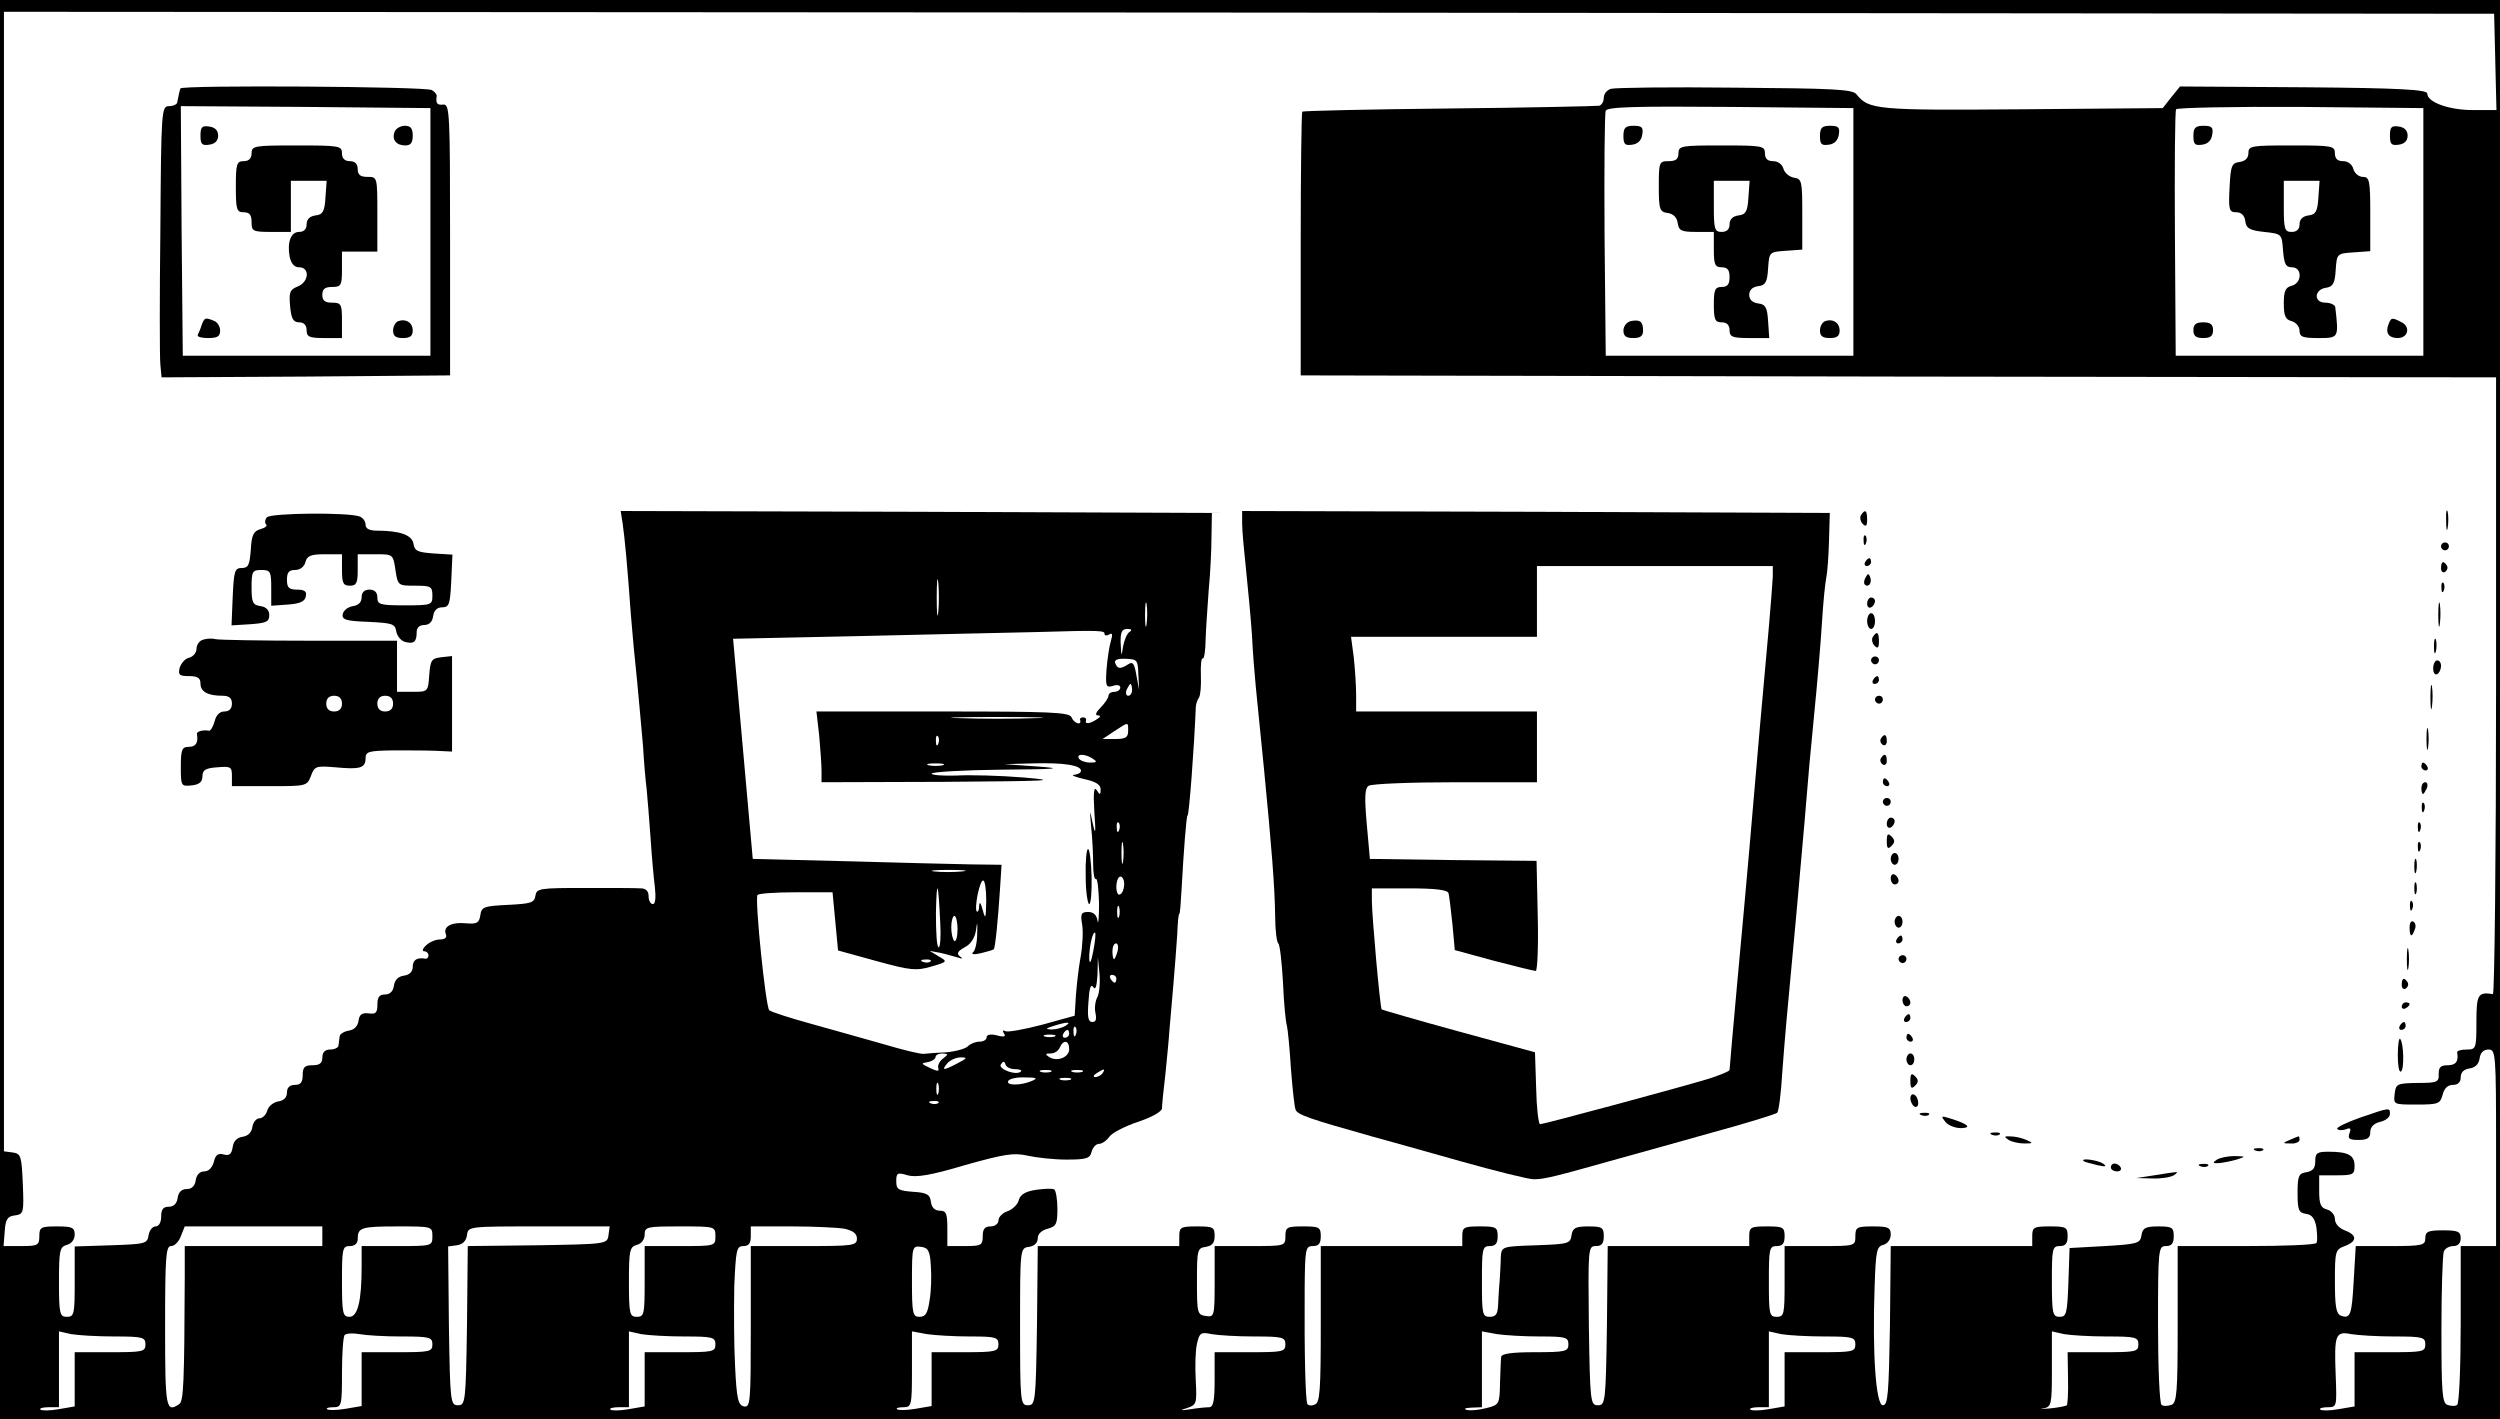 <?xml version="1.0" standalone="no"?>
<!DOCTYPE svg PUBLIC "-//W3C//DTD SVG 20010904//EN"
 "http://www.w3.org/TR/2001/REC-SVG-20010904/DTD/svg10.dtd">
<svg version="1.0" xmlns="http://www.w3.org/2000/svg"
 width="636pt" height="361pt" viewBox="0 0 636 361"
 preserveAspectRatio="xMidYMid meet">

<g transform="translate(0,361) scale(0.1,-0.1)"
fill="#000000" stroke="none">
<path d="M0 1805 l0 -1805 3180 0 3180 0 0 1805 0 1805 -3180 0 -3180 0 0
-1805z m6348 1648 l3 -123 -60 0 c-61 0 -116 20 -116 42 0 10 -69 14 -315 16
l-314 2 -22 -27 -22 -28 -359 -3 c-369 -3 -389 -1 -420 38 -10 13 -58 15 -310
17 -164 2 -306 0 -315 -3 -10 -3 -18 -13 -18 -23 0 -10 -6 -19 -12 -20 -7 -1
-179 -5 -382 -7 -204 -2 -371 -6 -373 -8 -2 -1 -4 -153 -4 -337 l0 -334 1520
-3 1521 -2 0 -785 c0 -432 -4 -784 -8 -784 -38 6 -42 -1 -42 -71 0 -68 -1 -70
-25 -70 -14 0 -24 -3 -24 -7 4 -23 -3 -33 -24 -33 -18 0 -23 -5 -23 -22 1 -21
-3 -23 -54 -23 -52 -1 -55 -2 -58 -28 -3 -27 -3 -27 56 -27 55 0 60 2 66 25 4
16 13 25 26 25 13 0 20 7 20 19 0 13 8 21 23 23 14 2 23 11 25 25 2 15 10 23
23 23 18 0 19 -10 19 -250 l0 -250 -45 0 -45 0 0 -199 c0 -110 -4 -202 -9
-205 -5 -4 -16 -3 -25 0 -13 5 -15 32 -15 191 0 102 3 191 6 199 3 8 14 14 24
14 12 0 19 7 19 20 0 17 -7 20 -45 20 -38 0 -45 -3 -45 -20 0 -18 -7 -20 -89
-20 l-88 0 -5 -85 c-5 -90 -8 -101 -33 -92 -12 5 -15 24 -15 87 0 77 1 81 25
90 32 12 32 28 0 40 -15 6 -25 17 -25 29 0 10 -9 21 -20 24 -16 4 -20 14 -20
46 l0 41 45 0 c41 0 45 2 45 24 0 27 -16 36 -66 36 -29 0 -34 -3 -34 -24 0
-18 -6 -25 -22 -28 -20 -3 -23 -9 -23 -53 0 -44 3 -50 21 -53 16 -2 23 -12 27
-35 2 -18 3 -35 0 -39 -2 -5 -83 -8 -179 -8 l-174 0 0 -199 c0 -173 -2 -200
-16 -205 -9 -3 -20 -4 -25 0 -5 3 -9 95 -9 205 0 192 1 199 20 199 15 0 20 7
20 25 0 22 -4 25 -39 25 -33 0 -40 -4 -43 -22 -3 -21 -9 -23 -93 -28 l-90 -5
-3 -88 c-3 -79 -5 -87 -22 -87 -18 0 -20 7 -20 90 0 83 1 90 20 90 15 0 20 7
20 25 0 23 -4 25 -45 25 -41 0 -45 -2 -45 -25 l0 -25 -180 0 -180 0 -2 -203
c-3 -172 -5 -202 -18 -202 -18 0 -27 135 -21 302 3 89 5 102 22 106 11 3 19
14 19 26 0 18 -6 21 -45 21 -41 0 -45 -2 -45 -25 0 -25 -1 -25 -90 -25 l-90 0
0 -90 c0 -83 -1 -90 -20 -90 -19 0 -20 7 -20 90 0 83 1 90 20 90 15 0 20 7 20
25 0 23 -4 25 -45 25 -41 0 -45 -2 -45 -25 l0 -25 -180 0 -180 0 -2 -202 c-3
-195 -4 -203 -23 -203 -19 0 -20 8 -23 203 -2 197 -2 202 18 202 15 0 20 7 20
25 0 22 -4 25 -39 25 -33 0 -40 -4 -43 -22 -3 -22 -8 -23 -90 -26 -88 -3 -88
-3 -90 -30 0 -15 -2 -43 -3 -62 -2 -19 -3 -47 -4 -62 -1 -21 -6 -28 -21 -28
-19 0 -20 7 -20 90 0 83 1 90 20 90 15 0 20 7 20 25 0 23 -4 25 -45 25 -41 0
-45 -2 -45 -25 l0 -25 -180 0 -180 0 0 -199 c0 -166 -2 -200 -15 -204 -8 -4
-16 -3 -19 1 -5 9 -8 124 -7 295 1 100 2 107 21 107 15 0 20 7 20 25 0 23 -4
25 -45 25 -41 0 -45 -2 -45 -25 0 -25 -1 -25 -90 -25 l-90 0 0 -91 c0 -88 -1
-90 -22 -87 -22 3 -23 7 -23 88 0 81 1 85 23 88 16 3 22 10 22 28 0 22 -4 24
-45 24 -41 0 -45 -2 -45 -25 l0 -25 -180 0 -180 0 -2 -202 c-3 -195 -4 -203
-23 -203 -19 0 -20 7 -20 200 0 200 0 200 23 203 13 2 22 10 22 22 0 11 10 20
25 24 22 6 25 12 25 51 0 24 -4 46 -8 49 -5 3 -26 2 -47 -1 -26 -4 -39 -12
-43 -25 -2 -11 -15 -24 -28 -29 -13 -4 -24 -15 -24 -24 0 -8 -9 -15 -20 -15
-15 0 -20 -7 -20 -25 0 -23 -4 -25 -45 -25 l-45 0 0 45 c0 38 -3 45 -19 45
-13 0 -21 8 -23 23 -2 18 -10 23 -45 25 -38 3 -43 6 -43 27 0 21 3 23 29 15
22 -6 59 0 146 26 100 28 124 32 159 24 22 -5 67 -10 99 -10 51 0 60 3 64 20
3 11 11 20 19 20 7 0 19 8 26 18 7 10 40 27 73 38 36 12 60 26 61 34 0 8 4 49
9 90 4 41 9 91 10 110 2 19 6 71 10 115 4 44 8 103 10 130 1 28 3 50 5 50 2 0
4 29 6 65 5 91 12 185 15 185 4 0 17 175 21 275 0 8 4 20 8 25 4 6 6 31 5 57
-1 26 1 45 5 43 3 -2 7 20 7 48 1 29 5 86 8 127 4 41 7 102 7 135 l1 60 -752
3 -752 2 5 -32 c5 -34 12 -107 21 -233 3 -38 10 -115 16 -170 5 -55 12 -129
15 -165 2 -36 6 -84 9 -107 2 -23 7 -79 10 -125 3 -46 8 -102 11 -125 3 -27 1
-43 -5 -43 -6 0 -11 9 -11 20 0 13 -7 20 -20 20 -11 1 -75 1 -142 1 -116 0
-123 -1 -126 -20 -3 -18 -12 -20 -70 -23 -61 -3 -67 -5 -70 -26 -3 -20 -9 -23
-35 -21 -38 4 -60 -8 -53 -27 4 -9 -2 -14 -15 -14 -11 0 -27 -7 -35 -15 -9 -8
-11 -15 -5 -15 6 0 11 -5 11 -10 0 -6 -3 -9 -7 -9 -22 4 -33 -3 -33 -20 0 -13
-8 -21 -22 -23 -15 -2 -24 -11 -26 -26 -2 -14 -10 -22 -23 -22 -14 0 -19 -7
-19 -26 0 -20 -4 -25 -22 -22 -17 2 -24 -3 -26 -19 -2 -14 -11 -23 -25 -25
-12 -2 -23 -9 -23 -15 -1 -7 -2 -17 -3 -23 0 -5 -10 -10 -21 -10 -13 0 -20 -7
-20 -20 0 -15 -7 -20 -25 -20 -20 0 -25 -5 -25 -25 0 -18 -5 -25 -20 -25 -13
0 -20 -7 -20 -19 0 -13 -8 -21 -22 -23 -12 -2 -25 -12 -28 -23 -3 -11 -12 -20
-20 -20 -8 0 -16 -10 -18 -22 -2 -14 -11 -23 -25 -25 -14 -2 -23 -11 -25 -26
-3 -18 -8 -23 -23 -19 -14 4 -21 -1 -25 -19 -4 -14 -13 -24 -24 -24 -12 0 -20
-9 -22 -22 -2 -15 -10 -23 -23 -23 -13 0 -21 -8 -23 -22 -2 -15 -10 -23 -23
-23 -14 0 -19 -7 -19 -25 0 -15 -6 -25 -14 -25 -8 0 -16 -10 -18 -22 -3 -22
-8 -23 -95 -26 l-93 -3 0 -89 c0 -83 -1 -90 -20 -90 -18 0 -20 7 -20 89 0 80
2 89 20 94 12 3 20 14 20 26 0 18 -6 21 -45 21 -41 0 -45 -2 -45 -25 0 -23 -4
-25 -46 -25 l-45 0 3 38 c2 30 7 38 26 40 22 3 23 7 20 80 -3 71 -5 77 -25 80
l-23 3 0 1450 0 1449 3168 -2 3167 -3 3 -122z m-1633 -433 l0 -315 -315 0
-315 0 -3 305 c-1 168 0 311 3 318 3 10 71 12 317 10 l313 -3 0 -315z m1450 0
l0 -315 -315 0 -315 0 -2 309 c-1 170 0 313 3 318 3 4 146 7 317 6 l312 -3 0
-315z m-3778 -967 c-2 -21 -4 -4 -4 37 0 41 2 58 4 38 2 -21 2 -55 0 -75z
m530 -30 c-2 -16 -4 -5 -4 22 0 28 2 40 4 28 2 -13 2 -35 0 -50z m-107 -26 c0
-4 5 -5 12 -1 8 5 9 0 4 -17 -4 -13 -9 -46 -11 -72 -3 -43 -1 -47 16 -42 11 4
19 2 19 -4 0 -6 -7 -11 -15 -11 -8 0 -15 -4 -15 -10 0 -5 -9 -19 -20 -30 -12
-12 -15 -20 -7 -20 8 0 7 -4 -3 -10 -18 -12 -31 -13 -27 -2 1 4 -2 7 -8 7 -5
0 -9 -3 -7 -7 4 -15 -16 -8 -22 7 -5 13 -50 15 -327 15 l-322 0 7 -61 c3 -34
6 -75 6 -90 l0 -29 313 1 c267 2 296 3 202 11 -60 5 -138 7 -172 5 -35 -1 -63
1 -63 5 0 4 80 9 178 10 143 1 160 3 92 8 l-85 6 75 2 c79 2 120 -5 120 -19 0
-5 -8 -9 -17 -10 -10 -1 1 -5 25 -11 29 -6 42 -14 42 -26 0 -15 -2 -15 -10 -2
-7 10 -9 -6 -6 -55 4 -55 3 -62 -4 -30 -8 38 -8 37 -4 -10 3 -27 5 -69 5 -93
0 -23 3 -41 7 -38 4 2 7 -26 8 -63 0 -36 -2 -56 -4 -43 -2 14 -10 22 -24 22
-17 0 -20 -5 -15 -32 3 -18 1 -55 -4 -83 -5 -27 -10 -72 -12 -99 l-3 -50 -83
-23 c-46 -12 -89 -20 -94 -16 -6 3 -7 1 -3 -6 6 -8 0 -10 -18 -5 -16 4 -26 2
-26 -5 0 -6 -8 -11 -18 -11 -10 0 -23 -5 -30 -12 -6 -6 -31 -13 -54 -15 -24
-1 -50 -3 -58 -4 -8 -1 -53 10 -100 24 -47 13 -130 37 -185 52 -55 15 -104 31
-108 35 -9 8 -37 280 -30 293 2 4 46 7 98 7 l93 0 7 -74 7 -74 98 -27 c87 -24
101 -25 139 -14 42 12 42 13 19 26 l-23 14 27 -5 c14 -3 34 -9 45 -12 12 -4
14 -3 5 3 -9 7 -6 13 12 23 16 8 26 24 29 44 3 24 4 21 3 -9 0 -22 -5 -44 -11
-48 -5 -5 3 -6 20 -2 16 4 31 8 33 10 4 3 11 76 16 153 l4 62 -77 1 c-42 1
-184 4 -316 8 l-240 6 -25 280 -25 280 330 7 c181 4 380 9 440 10 169 5 175 4
175 -5z m63 5 c-6 -4 -13 -21 -16 -37 -4 -27 -4 -27 -6 8 -1 29 3 37 17 37 11
0 13 -3 5 -8z m23 -108 l2 -39 -7 37 c-5 30 -9 36 -21 28 -20 -13 -27 -12 -33
3 -3 8 6 12 27 11 29 -1 31 -3 32 -40z m-16 -39 c0 -8 -4 -15 -10 -15 -5 0 -7
7 -4 15 4 8 8 15 10 15 2 0 4 -7 4 -15z m-247 -72 c-51 -2 -136 -2 -190 0 -54
1 -12 3 92 3 105 0 149 -2 98 -3z m237 -33 c0 -16 -7 -20 -32 -20 l-33 0 30
20 c37 24 35 24 35 0z m-483 -32 c-3 -8 -6 -5 -6 6 -1 11 2 17 5 13 3 -3 4
-12 1 -19z m393 -38 c12 -8 11 -10 -7 -10 -12 0 -25 5 -28 10 -8 13 15 13 35
0z m-382 -17 c-10 -2 -26 -2 -35 0 -10 3 -2 5 17 5 19 0 27 -2 18 -5z m449
-165 c-3 -8 -6 -5 -6 6 -1 11 2 17 5 13 3 -3 4 -12 1 -19z m10 -80 c-2 -13 -4
-3 -4 22 0 25 2 35 4 23 2 -13 2 -33 0 -45z m-410 -25 c-20 -2 -52 -2 -70 0
-17 2 0 4 38 4 39 0 53 -2 32 -4z m413 -32 c0 -11 -4 -23 -10 -26 -6 -4 -10 5
-10 19 0 14 5 26 10 26 6 0 10 -9 10 -19z m-468 -99 c2 -34 0 -62 -4 -62 -5 0
-7 39 -7 88 2 91 6 81 11 -26z m117 56 c-1 -45 -2 -49 -9 -23 -5 18 -8 23 -9
11 0 -11 -3 -17 -6 -15 -7 8 7 79 16 79 5 0 8 -24 8 -52z m338 -40 c-3 -7 -5
-2 -5 12 0 14 2 19 5 13 2 -7 2 -19 0 -25z m-411 -32 c0 -19 -4 -32 -8 -30 -4
3 -8 18 -8 35 0 16 4 29 8 29 4 0 8 -15 8 -34z m345 -57 c-5 -26 -9 -34 -10
-19 -1 27 9 73 15 67 2 -2 0 -23 -5 -48z m62 1 c-3 -11 -7 -20 -9 -20 -2 0 -4
9 -4 20 0 11 4 20 9 20 5 0 7 -9 4 -20z m-476 -26 c-3 -3 -12 -4 -19 -1 -8 3
-5 6 6 6 11 1 17 -2 13 -5z m424 -92 c-5 -10 -7 -28 -4 -40 3 -15 1 -22 -8
-22 -11 0 -13 13 -10 51 2 35 6 47 12 38 6 -9 9 1 11 31 l1 45 4 -42 c2 -23 0
-51 -6 -61z m49 48 c0 -5 -2 -10 -4 -10 -3 0 -8 5 -11 10 -3 6 -1 10 4 10 6 0
11 -4 11 -10z m-130 -120 c-8 -5 -24 -9 -35 -9 -16 1 -16 2 5 9 35 11 48 11
30 0z m27 -22 c-3 -8 -6 -5 -6 6 -1 11 2 17 5 13 3 -3 4 -12 1 -19z m-17 2 c0
-5 -5 -10 -11 -10 -5 0 -7 5 -4 10 3 6 8 10 11 10 2 0 4 -4 4 -10z m-37 -7
c-7 -2 -19 -2 -25 0 -7 3 -2 5 12 5 14 0 19 -2 13 -5z m37 -32 c0 -21 -31 -33
-51 -20 -11 7 -10 9 4 9 10 0 20 7 23 15 9 21 24 19 24 -4z m-321 -24 c-9 -7
-14 -17 -12 -24 3 -9 -2 -9 -21 0 -23 11 -24 12 -6 15 11 2 20 8 20 13 0 5 8
9 18 9 15 -1 15 -2 1 -13z m37 -12 c-36 -19 -42 -19 -26 0 7 8 22 15 34 15 18
0 17 -2 -8 -15z m147 -15 c11 0 18 -3 14 -6 -11 -11 -58 6 -51 18 6 9 9 9 12
0 2 -7 13 -12 25 -12z m90 -7 c-7 -2 -19 -2 -25 0 -7 3 -2 5 12 5 14 0 19 -2
13 -5z m80 0 c-7 -2 -19 -2 -25 0 -7 3 -2 5 12 5 14 0 19 -2 13 -5z m52 -3
c-3 -5 -12 -10 -18 -10 -7 0 -6 4 3 10 19 12 23 12 15 0z m-180 -20 c-28 -12
-67 -12 -60 0 3 6 23 10 43 9 30 0 33 -2 17 -9z m98 3 c-7 -2 -19 -2 -25 0 -7
3 -2 5 12 5 14 0 19 -2 13 -5z m-336 -35 c-3 -7 -5 -2 -5 12 0 14 2 19 5 13 2
-7 2 -19 0 -25z m0 -24 c-3 -3 -12 -4 -19 -1 -8 3 -5 6 6 6 11 1 17 -2 13 -5z
m-1567 -339 l0 -25 -175 0 -175 0 0 -77 c-1 -271 -3 -318 -14 -325 -34 -23
-36 -11 -36 197 0 177 2 205 15 205 9 0 20 11 25 25 l10 25 175 0 175 0 0 -25z
m280 0 c0 -25 -1 -25 -90 -25 l-90 0 0 -52 c0 -88 -10 -128 -31 -128 -17 0
-19 9 -19 90 0 83 1 90 20 90 13 0 20 7 20 18 0 29 8 32 102 32 87 0 88 0 88
-25z m448 3 c-3 -23 -5 -23 -180 -26 l-178 -2 -2 -203 c-3 -194 -4 -202 -23
-202 -19 0 -20 8 -23 202 l-2 202 22 3 c15 2 24 11 26 26 3 22 4 22 183 22
l180 0 -3 -22z m272 -3 c0 -25 -1 -25 -90 -25 l-90 0 0 -90 c0 -83 -1 -90 -20
-90 -18 0 -20 7 -20 89 0 80 2 89 20 94 12 3 20 14 20 26 0 20 5 21 90 21 89
0 90 0 90 -25z m329 19 c21 -5 31 -12 31 -25 0 -18 -10 -19 -135 -19 l-135 0
0 -206 c0 -190 -1 -205 -17 -202 -15 3 -19 18 -23 103 -3 55 -3 146 -2 203 4
93 6 102 23 102 14 0 19 7 19 25 l0 25 104 0 c57 0 118 -3 135 -6z m219 -94
c2 -25 1 -64 -3 -87 -5 -34 -10 -43 -26 -43 -17 0 -19 8 -19 91 0 88 1 90 23
87 18 -2 23 -10 25 -48z m-2077 -180 c72 0 79 -2 79 -20 0 -19 -7 -20 -90 -20
l-90 0 0 -69 0 -69 -41 -7 c-22 -4 -43 -4 -46 -1 -4 3 6 6 20 6 l27 0 0 96 0
97 31 -7 c17 -3 67 -6 110 -6z m730 0 c72 0 79 -2 79 -20 0 -19 -7 -20 -90
-20 l-90 0 0 -69 0 -68 -41 -7 c-23 -4 -44 -4 -47 -1 -3 3 4 5 16 5 21 0 22 4
22 88 0 49 3 92 7 96 5 4 21 5 37 2 16 -3 64 -6 107 -6z m720 0 c72 0 79 -2
79 -20 0 -19 -7 -20 -90 -20 l-90 0 0 -69 0 -69 -41 -7 c-22 -4 -43 -4 -46 -1
-4 3 6 6 20 6 l27 0 0 96 0 97 31 -7 c17 -3 67 -6 110 -6z m727 0 c65 0 72 -2
72 -20 0 -18 -7 -20 -85 -20 l-85 0 0 -69 0 -68 -41 -7 c-23 -4 -44 -4 -47 -1
-3 3 4 5 16 5 21 0 22 4 22 96 l0 97 38 -7 c20 -3 70 -6 110 -6z m723 0 c72 0
79 -2 79 -20 0 -19 -7 -20 -90 -20 l-90 0 0 -70 c0 -53 -3 -70 -14 -70 -7 0
-29 -2 -47 -5 -27 -4 -29 -3 -9 3 24 8 25 11 22 70 -2 34 -1 76 3 93 6 28 10
31 37 25 17 -3 66 -6 109 -6z m727 0 c65 0 72 -2 72 -20 0 -18 -7 -20 -85 -20
-61 0 -85 -4 -86 -12 -1 -7 -2 -37 -3 -67 -1 -53 -2 -55 -34 -63 -19 -5 -41
-7 -50 -5 -10 3 -5 5 11 6 l27 1 0 96 0 97 38 -7 c20 -3 70 -6 110 -6z m723 0
c72 0 79 -2 79 -20 0 -19 -7 -20 -90 -20 l-90 0 0 -69 0 -69 -41 -7 c-22 -4
-43 -4 -46 -1 -4 3 6 6 20 6 l27 0 0 96 0 97 31 -7 c17 -3 67 -6 110 -6z m720
0 c72 0 79 -2 79 -20 0 -19 -7 -20 -90 -20 l-90 0 1 -66 c1 -36 -1 -67 -3 -69
-2 -2 -22 -6 -43 -8 -22 -2 -30 -2 -17 0 21 4 22 9 22 100 l0 96 31 -7 c17 -3
67 -6 110 -6z m730 0 c72 0 79 -2 79 -20 0 -19 -7 -20 -90 -20 l-90 0 0 -69 0
-69 -41 -7 c-22 -4 -43 -4 -46 -1 -4 3 5 6 18 6 24 0 24 1 21 81 -4 103 -1
113 39 105 18 -3 67 -6 110 -6z"/>
<path d="M459 3385 c-1 -3 -3 -9 -4 -15 -1 -5 -3 -14 -4 -20 0 -5 -10 -10 -21
-10 -19 0 -20 -9 -22 -312 -2 -172 -2 -328 0 -346 l3 -32 367 2 367 3 0 345
c0 322 -1 345 -17 344 -16 -2 -20 3 -17 22 0 4 -5 11 -13 15 -14 9 -637 13
-639 4z m636 -365 l0 -315 -315 0 -315 0 -3 318 -2 317 317 -2 318 -3 0 -315z"/>
<path d="M510 3265 c0 -22 4 -26 23 -23 14 2 22 10 22 23 0 13 -8 21 -22 23
-19 3 -23 -1 -23 -23z"/>
<path d="M1004 3275 c-8 -20 4 -35 27 -35 14 0 19 7 19 25 0 18 -5 25 -20 25
-11 0 -23 -7 -26 -15z"/>
<path d="M640 3220 c0 -13 -7 -20 -20 -20 -18 0 -20 -7 -20 -65 0 -58 2 -65
20 -65 15 0 20 -7 20 -25 0 -23 3 -25 50 -25 l50 0 0 65 0 65 46 0 45 0 -3
-42 c-2 -36 -7 -44 -25 -46 -15 -2 -23 -10 -23 -23 0 -12 -7 -19 -19 -19 -21
0 -31 -26 -24 -64 4 -17 12 -26 24 -26 28 0 25 -38 -4 -49 -20 -8 -22 -15 -19
-50 3 -32 8 -41 23 -41 12 0 19 -7 19 -20 0 -17 7 -20 45 -20 l45 0 0 45 c0
41 -2 45 -25 45 -18 0 -25 5 -25 20 0 15 7 20 25 20 23 0 25 4 25 45 l0 45 45
0 45 0 0 95 c0 95 0 95 -25 95 -18 0 -25 5 -25 20 0 13 -7 20 -20 20 -13 0
-20 7 -20 20 0 19 -7 20 -115 20 -108 0 -115 -1 -115 -20z"/>
<path d="M513 2783 c-3 -10 -8 -21 -10 -25 -2 -5 10 -8 26 -8 24 0 31 4 31 19
0 10 -7 22 -16 25 -22 9 -24 8 -31 -11z"/>
<path d="M1013 2793 c-7 -3 -13 -13 -13 -24 0 -14 7 -19 25 -19 18 0 25 5 25
19 0 20 -17 31 -37 24z"/>
<path d="M6223 2285 c0 -22 2 -30 4 -17 2 12 2 30 0 40 -3 9 -5 -1 -4 -23z"/>
<path d="M679 2294 c-5 -6 -6 -14 -2 -18 4 -4 -3 -9 -14 -12 -18 -5 -23 -15
-25 -53 -3 -38 -6 -46 -23 -46 -18 0 -20 -8 -23 -73 l-3 -73 48 3 c40 3 48 6
48 23 0 13 -8 21 -22 23 -20 3 -23 9 -23 48 0 40 2 44 25 44 23 0 25 -4 25
-46 l0 -45 42 3 c31 2 44 8 46 21 3 12 -3 17 -22 17 -21 0 -26 5 -26 25 0 19
5 25 21 25 12 0 23 8 26 20 4 16 14 20 49 20 l44 0 0 -40 c0 -33 3 -40 20 -40
17 0 20 7 20 40 l0 40 45 0 c45 0 45 0 51 -40 6 -40 7 -40 50 -40 40 0 44 -2
44 -25 0 -24 -2 -25 -70 -25 -63 0 -70 2 -70 20 0 13 -7 20 -20 20 -13 0 -20
-7 -20 -19 0 -13 -8 -21 -22 -23 -13 -2 -24 -11 -26 -20 -3 -14 7 -18 65 -20
61 -3 68 -5 71 -24 2 -12 12 -24 22 -27 23 -6 30 0 30 25 0 11 7 18 19 18 13
0 21 8 23 23 2 14 10 22 23 22 18 0 20 8 23 67 l3 67 -48 3 c-40 3 -48 6 -51
24 -3 23 -35 34 -93 34 -19 0 -29 5 -29 15 0 9 -7 18 -15 21 -29 11 -226 9
-236 -2z"/>
<path d="M3160 2278 c0 -18 5 -71 10 -118 5 -47 12 -122 15 -165 2 -44 7 -105
10 -135 3 -30 12 -120 20 -200 20 -205 28 -305 29 -380 0 -36 4 -67 8 -70 4
-3 9 -48 12 -100 2 -52 7 -102 10 -110 2 -8 7 -56 10 -107 4 -51 9 -99 12
-106 5 -13 34 -23 194 -68 36 -10 137 -38 225 -63 89 -25 173 -46 187 -46 27
0 51 6 218 53 47 13 155 43 240 67 85 23 158 46 161 49 4 3 10 49 13 101 8
105 8 106 36 405 10 116 22 244 25 285 3 41 12 140 20 220 8 80 17 186 20 235
3 50 8 101 11 115 3 14 6 57 7 95 l2 70 -747 3 -748 2 0 -32z m1350 -135 c-1
-16 -5 -73 -10 -128 -10 -108 -35 -390 -50 -569 -5 -61 -19 -210 -30 -331 -11
-121 -20 -223 -20 -227 0 -3 -24 -13 -52 -22 -72 -22 -421 -116 -430 -116 -4
0 -9 41 -10 91 l-3 92 -194 53 c-106 29 -195 55 -196 56 -4 4 -25 239 -25 277
l0 31 95 0 c68 0 97 -4 100 -12 2 -7 6 -43 10 -79 l6 -66 99 -27 c54 -14 102
-26 107 -26 4 0 7 63 5 140 l-3 140 -212 2 -212 3 -8 89 c-6 69 -5 91 5 97 7
5 106 9 221 9 l207 0 0 90 0 90 -230 0 -230 0 0 43 c0 23 -3 66 -6 95 l-7 52
237 0 236 0 0 90 0 90 300 0 300 0 0 -27z"/>
<path d="M4734 2299 c-3 -6 -1 -16 5 -22 8 -8 11 -5 11 11 0 24 -5 28 -16 11z"/>
<path d="M4741 2234 c0 -11 3 -14 6 -6 3 7 2 16 -1 19 -3 4 -6 -2 -5 -13z"/>
<path d="M6210 2220 c0 -5 5 -10 10 -10 6 0 10 5 10 10 0 6 -4 10 -10 10 -5 0
-10 -4 -10 -10z"/>
<path d="M4745 2180 c-3 -5 -1 -10 4 -10 6 0 11 5 11 10 0 6 -2 10 -4 10 -3 0
-8 -4 -11 -10z"/>
<path d="M6210 2164 c0 -8 5 -12 10 -9 6 4 8 11 5 16 -9 14 -15 11 -15 -7z"/>
<path d="M4746 2141 c-4 -7 -5 -15 -2 -18 9 -9 19 4 14 18 -4 11 -6 11 -12 0z"/>
<path d="M6211 2114 c0 -11 3 -14 6 -6 3 7 2 16 -1 19 -3 4 -6 -2 -5 -13z"/>
<path d="M4750 2074 c0 -8 5 -12 10 -9 6 3 10 10 10 16 0 5 -4 9 -10 9 -5 0
-10 -7 -10 -16z"/>
<path d="M6203 2045 c0 -27 2 -38 4 -22 2 15 2 37 0 50 -2 12 -4 0 -4 -28z"/>
<path d="M4750 2030 c0 -11 5 -20 10 -20 6 0 10 9 10 20 0 11 -4 20 -10 20 -5
0 -10 -9 -10 -20z"/>
<path d="M4764 1989 c-3 -6 -1 -16 5 -22 8 -8 11 -5 11 11 0 24 -5 28 -16 11z"/>
<path d="M518 1983 c-10 -2 -18 -13 -18 -23 0 -10 -8 -20 -18 -23 -11 -2 -21
-14 -25 -26 -4 -18 -1 -21 24 -21 22 0 29 -5 29 -19 0 -21 19 -31 56 -31 17 0
24 -6 24 -20 0 -13 -7 -20 -19 -20 -12 0 -21 -9 -25 -25 -4 -14 -10 -24 -14
-24 -16 3 -32 -2 -31 -8 4 -23 -3 -33 -21 -33 -17 0 -20 -7 -20 -51 0 -49 1
-50 28 -47 19 2 27 9 27 23 0 16 8 21 38 23 34 3 37 1 37 -22 l0 -26 95 0 c94
0 96 0 106 26 9 25 13 26 62 22 63 -6 77 -2 77 23 0 17 8 19 68 20 37 0 86 0
110 -1 l42 -2 0 122 0 121 -27 -3 c-25 -3 -28 -7 -31 -45 -3 -43 -3 -43 -43
-43 l-39 0 0 65 0 65 -224 0 c-123 0 -230 2 -238 4 -7 2 -21 2 -30 -1z m352
-163 c0 -13 -7 -20 -20 -20 -13 0 -20 7 -20 20 0 13 7 20 20 20 13 0 20 -7 20
-20z m130 0 c0 -13 -7 -20 -20 -20 -13 0 -20 7 -20 20 0 13 7 20 20 20 13 0
20 -7 20 -20z"/>
<path d="M6192 1965 c0 -16 2 -22 5 -12 2 9 2 23 0 30 -3 6 -5 -1 -5 -18z"/>
<path d="M4760 1930 c0 -5 5 -10 10 -10 6 0 10 5 10 10 0 6 -4 10 -10 10 -5 0
-10 -4 -10 -10z"/>
<path d="M6190 1909 c0 -11 5 -17 10 -14 6 3 10 13 10 21 0 8 -4 14 -10 14 -5
0 -10 -9 -10 -21z"/>
<path d="M4765 1880 c-3 -5 -1 -10 4 -10 6 0 11 5 11 10 0 6 -2 10 -4 10 -3 0
-8 -4 -11 -10z"/>
<path d="M6183 1835 c0 -27 2 -38 4 -22 2 15 2 37 0 50 -2 12 -4 0 -4 -28z"/>
<path d="M4770 1830 c0 -5 5 -10 10 -10 6 0 10 5 10 10 0 6 -4 10 -10 10 -5 0
-10 -4 -10 -10z"/>
<path d="M6173 1730 c0 -25 2 -35 4 -22 2 12 2 32 0 45 -2 12 -4 2 -4 -23z"/>
<path d="M4785 1731 c-3 -5 -1 -12 5 -16 5 -3 10 1 10 9 0 18 -6 21 -15 7z"/>
<path d="M4785 1681 c-3 -5 -1 -12 5 -16 5 -3 10 1 10 9 0 18 -6 21 -15 7z"/>
<path d="M6160 1660 c0 -5 5 -10 11 -10 5 0 7 5 4 10 -3 6 -8 10 -11 10 -2 0
-4 -4 -4 -10z"/>
<path d="M4790 1620 c0 -5 5 -10 11 -10 5 0 7 5 4 10 -3 6 -8 10 -11 10 -2 0
-4 -4 -4 -10z"/>
<path d="M6160 1605 c0 -8 2 -15 4 -15 2 0 6 7 10 15 3 8 1 15 -4 15 -6 0 -10
-7 -10 -15z"/>
<path d="M4790 1570 c0 -5 5 -10 10 -10 6 0 10 5 10 10 0 6 -4 10 -10 10 -5 0
-10 -4 -10 -10z"/>
<path d="M6161 1554 c0 -11 3 -14 6 -6 3 7 2 16 -1 19 -3 4 -6 -2 -5 -13z"/>
<path d="M4800 1514 c0 -8 5 -12 10 -9 6 3 10 10 10 16 0 5 -4 9 -10 9 -5 0
-10 -7 -10 -16z"/>
<path d="M6151 1504 c0 -11 3 -14 6 -6 3 7 2 16 -1 19 -3 4 -6 -2 -5 -13z"/>
<path d="M4800 1470 c0 -19 3 -21 12 -12 9 9 9 15 0 24 -9 9 -12 7 -12 -12z"/>
<path d="M6151 1454 c0 -11 3 -14 6 -6 3 7 2 16 -1 19 -3 4 -6 -2 -5 -13z"/>
<path d="M4810 1425 c0 -8 5 -15 10 -15 6 0 10 7 10 15 0 8 -4 15 -10 15 -5 0
-10 -7 -10 -15z"/>
<path d="M6142 1405 c0 -16 2 -22 5 -12 2 9 2 23 0 30 -3 6 -5 -1 -5 -18z"/>
<path d="M4810 1376 c0 -9 5 -16 10 -16 6 0 10 4 10 9 0 6 -4 13 -10 16 -5 3
-10 -1 -10 -9z"/>
<path d="M6142 1350 c0 -14 2 -19 5 -12 2 6 2 18 0 25 -3 6 -5 1 -5 -13z"/>
<path d="M6131 1304 c0 -11 3 -14 6 -6 3 7 2 16 -1 19 -3 4 -6 -2 -5 -13z"/>
<path d="M4820 1265 c0 -8 5 -15 10 -15 6 0 10 7 10 15 0 8 -4 15 -10 15 -5 0
-10 -7 -10 -15z"/>
<path d="M6130 1251 c0 -25 6 -27 13 -6 4 8 2 17 -3 20 -6 4 -10 -3 -10 -14z"/>
<path d="M4825 1220 c-3 -5 -1 -10 4 -10 6 0 11 5 11 10 0 6 -2 10 -4 10 -3 0
-8 -4 -11 -10z"/>
<path d="M6123 1170 c0 -25 2 -35 4 -22 2 12 2 32 0 45 -2 12 -4 2 -4 -23z"/>
<path d="M4830 1170 c0 -5 5 -10 10 -10 6 0 10 5 10 10 0 6 -4 10 -10 10 -5 0
-10 -4 -10 -10z"/>
<path d="M6110 1104 c0 -8 5 -12 10 -9 6 4 8 11 5 16 -9 14 -15 11 -15 -7z"/>
<path d="M4840 1066 c0 -9 5 -16 10 -16 6 0 10 4 10 9 0 6 -4 13 -10 16 -5 3
-10 -1 -10 -9z"/>
<path d="M6110 1049 c0 -5 5 -7 10 -4 6 3 10 8 10 11 0 2 -4 4 -10 4 -5 0 -10
-5 -10 -11z"/>
<path d="M4845 1020 c-3 -5 -1 -10 4 -10 6 0 11 5 11 10 0 6 -2 10 -4 10 -3 0
-8 -4 -11 -10z"/>
<path d="M6105 1000 c-3 -5 -1 -10 4 -10 6 0 11 5 11 10 0 6 -2 10 -4 10 -3 0
-8 -4 -11 -10z"/>
<path d="M4850 970 c0 -5 5 -10 11 -10 5 0 7 5 4 10 -3 6 -8 10 -11 10 -2 0
-4 -4 -4 -10z"/>
<path d="M6100 926 c0 -26 3 -45 8 -42 9 5 7 74 -2 83 -3 4 -6 -15 -6 -41z"/>
<path d="M4850 915 c0 -8 5 -15 10 -15 6 0 10 7 10 15 0 8 -4 15 -10 15 -5 0
-10 -7 -10 -15z"/>
<path d="M4860 860 c0 -19 3 -21 12 -12 9 9 9 15 0 24 -9 9 -12 7 -12 -12z"/>
<path d="M4860 816 c0 -8 5 -18 10 -21 6 -3 10 1 10 9 0 8 -4 18 -10 21 -5 3
-10 -1 -10 -9z"/>
<path d="M6002 766 c-34 -12 -60 -25 -56 -28 3 -4 13 -4 22 -1 11 5 14 2 9
-10 -5 -14 0 -17 23 -17 23 0 30 5 30 20 0 13 9 22 25 26 14 3 25 12 25 20 0
17 0 17 -78 -10z"/>
<path d="M4888 773 c7 -3 16 -2 19 1 4 3 -2 6 -13 5 -11 0 -14 -3 -6 -6z"/>
<path d="M4949 756 c7 -9 25 -16 40 -16 29 1 17 11 -29 25 -22 7 -23 6 -11 -9z"/>
<path d="M5068 723 c7 -3 16 -2 19 1 4 3 -2 6 -13 5 -11 0 -14 -3 -6 -6z"/>
<path d="M5110 710 c8 -5 26 -9 40 -9 23 0 23 1 5 9 -11 5 -29 9 -40 9 -17 1
-17 -1 -5 -9z"/>
<path d="M5825 710 c-19 -8 -19 -9 3 -9 12 -1 22 4 22 9 0 6 -1 10 -2 9 -2 0
-12 -4 -23 -9z"/>
<path d="M5738 683 c7 -3 16 -2 19 1 4 3 -2 6 -13 5 -11 0 -14 -3 -6 -6z"/>
<path d="M5640 660 c-12 -8 -11 -10 5 -9 11 1 31 5 45 9 24 8 24 8 -5 9 -16 0
-37 -4 -45 -9z"/>
<path d="M5301 656 c2 -2 18 -6 34 -10 22 -5 26 -4 15 4 -14 9 -59 15 -49 6z"/>
<path d="M5370 640 c0 -5 7 -10 16 -10 8 0 12 5 9 10 -3 6 -10 10 -16 10 -5 0
-9 -4 -9 -10z"/>
<path d="M5598 643 c7 -3 16 -2 19 1 4 3 -2 6 -13 5 -11 0 -14 -3 -6 -6z"/>
<path d="M5480 620 l-45 -7 40 -1 c22 -1 47 3 55 8 8 5 11 9 5 8 -5 0 -30 -4
-55 -8z"/>
<path d="M4130 3264 c0 -21 4 -25 23 -22 14 2 23 11 25 26 3 18 -1 22 -22 22
-21 0 -26 -5 -26 -26z"/>
<path d="M4630 3264 c0 -21 4 -25 23 -22 14 2 23 11 25 26 3 18 -1 22 -22 22
-21 0 -26 -5 -26 -26z"/>
<path d="M4270 3220 c0 -15 -7 -20 -25 -20 -24 0 -25 -2 -25 -64 0 -59 2 -65
23 -68 14 -2 23 -11 25 -25 3 -20 9 -23 48 -23 l44 0 0 -45 c0 -38 3 -45 20
-45 15 0 20 -7 20 -25 0 -18 -5 -25 -20 -25 -17 0 -20 -7 -20 -45 0 -38 3 -45
20 -45 13 0 20 -7 20 -20 0 -17 7 -20 51 -20 l50 0 -3 43 c-2 35 -7 43 -25 45
-15 2 -23 10 -23 22 0 12 8 20 23 22 18 2 23 10 25 45 3 42 3 42 45 45 l42 3
0 90 c0 84 -1 90 -21 93 -12 2 -24 12 -27 23 -3 11 -14 19 -26 19 -14 0 -21 6
-21 20 0 19 -7 20 -110 20 -103 0 -110 -1 -110 -20z m178 -112 c-2 -36 -7 -44
-25 -46 -15 -2 -23 -10 -23 -23 0 -12 -7 -19 -20 -19 -18 0 -20 7 -20 65 l0
65 46 0 45 0 -3 -42z"/>
<path d="M4148 2793 c-10 -3 -18 -13 -18 -24 0 -14 7 -19 25 -19 18 0 25 5 25
19 0 23 -8 29 -32 24z"/>
<path d="M4643 2793 c-7 -3 -13 -13 -13 -24 0 -14 7 -19 25 -19 18 0 25 5 25
19 0 20 -17 31 -37 24z"/>
<path d="M5580 3264 c0 -21 4 -25 23 -22 14 2 23 11 25 26 3 18 -1 22 -22 22
-21 0 -26 -5 -26 -26z"/>
<path d="M6080 3265 c0 -22 4 -26 23 -23 14 2 22 10 22 23 0 13 -8 21 -22 23
-19 3 -23 -1 -23 -23z"/>
<path d="M5720 3221 c0 -13 -8 -21 -22 -23 -21 -3 -23 -9 -26 -65 -3 -57 -1
-63 17 -63 13 0 21 -8 23 -22 2 -19 11 -24 48 -28 45 -5 45 -5 48 -47 3 -35 7
-43 23 -43 26 0 26 -40 -1 -47 -16 -4 -20 -14 -20 -45 0 -31 4 -41 20 -45 11
-3 20 -14 20 -24 0 -16 8 -19 48 -19 52 0 52 0 43 78 0 6 -12 12 -25 12 -31 0
-29 34 2 38 17 3 22 11 24 45 3 42 3 42 46 45 l42 3 0 95 c0 85 -2 94 -19 94
-10 0 -21 9 -24 20 -3 12 -14 20 -26 20 -14 0 -21 6 -21 20 0 19 -7 20 -110
20 -102 0 -110 -1 -110 -19z m178 -113 c-2 -36 -7 -44 -25 -46 -15 -2 -23 -10
-23 -23 0 -12 -7 -19 -20 -19 -18 0 -20 7 -20 65 l0 65 46 0 45 0 -3 -42z"/>
<path d="M6076 2784 c-8 -21 1 -34 24 -34 26 0 33 28 10 40 -25 13 -27 13 -34
-6z"/>
<path d="M5580 2770 c0 -15 7 -20 25 -20 18 0 25 5 25 20 0 15 -7 20 -25 20
-18 0 -25 -5 -25 -20z"/>
<path d="M2762 1380 c0 -38 5 -70 9 -70 4 0 7 31 6 70 -1 38 -5 70 -9 70 -4 0
-7 -31 -6 -70z"/>
</g>
</svg>
